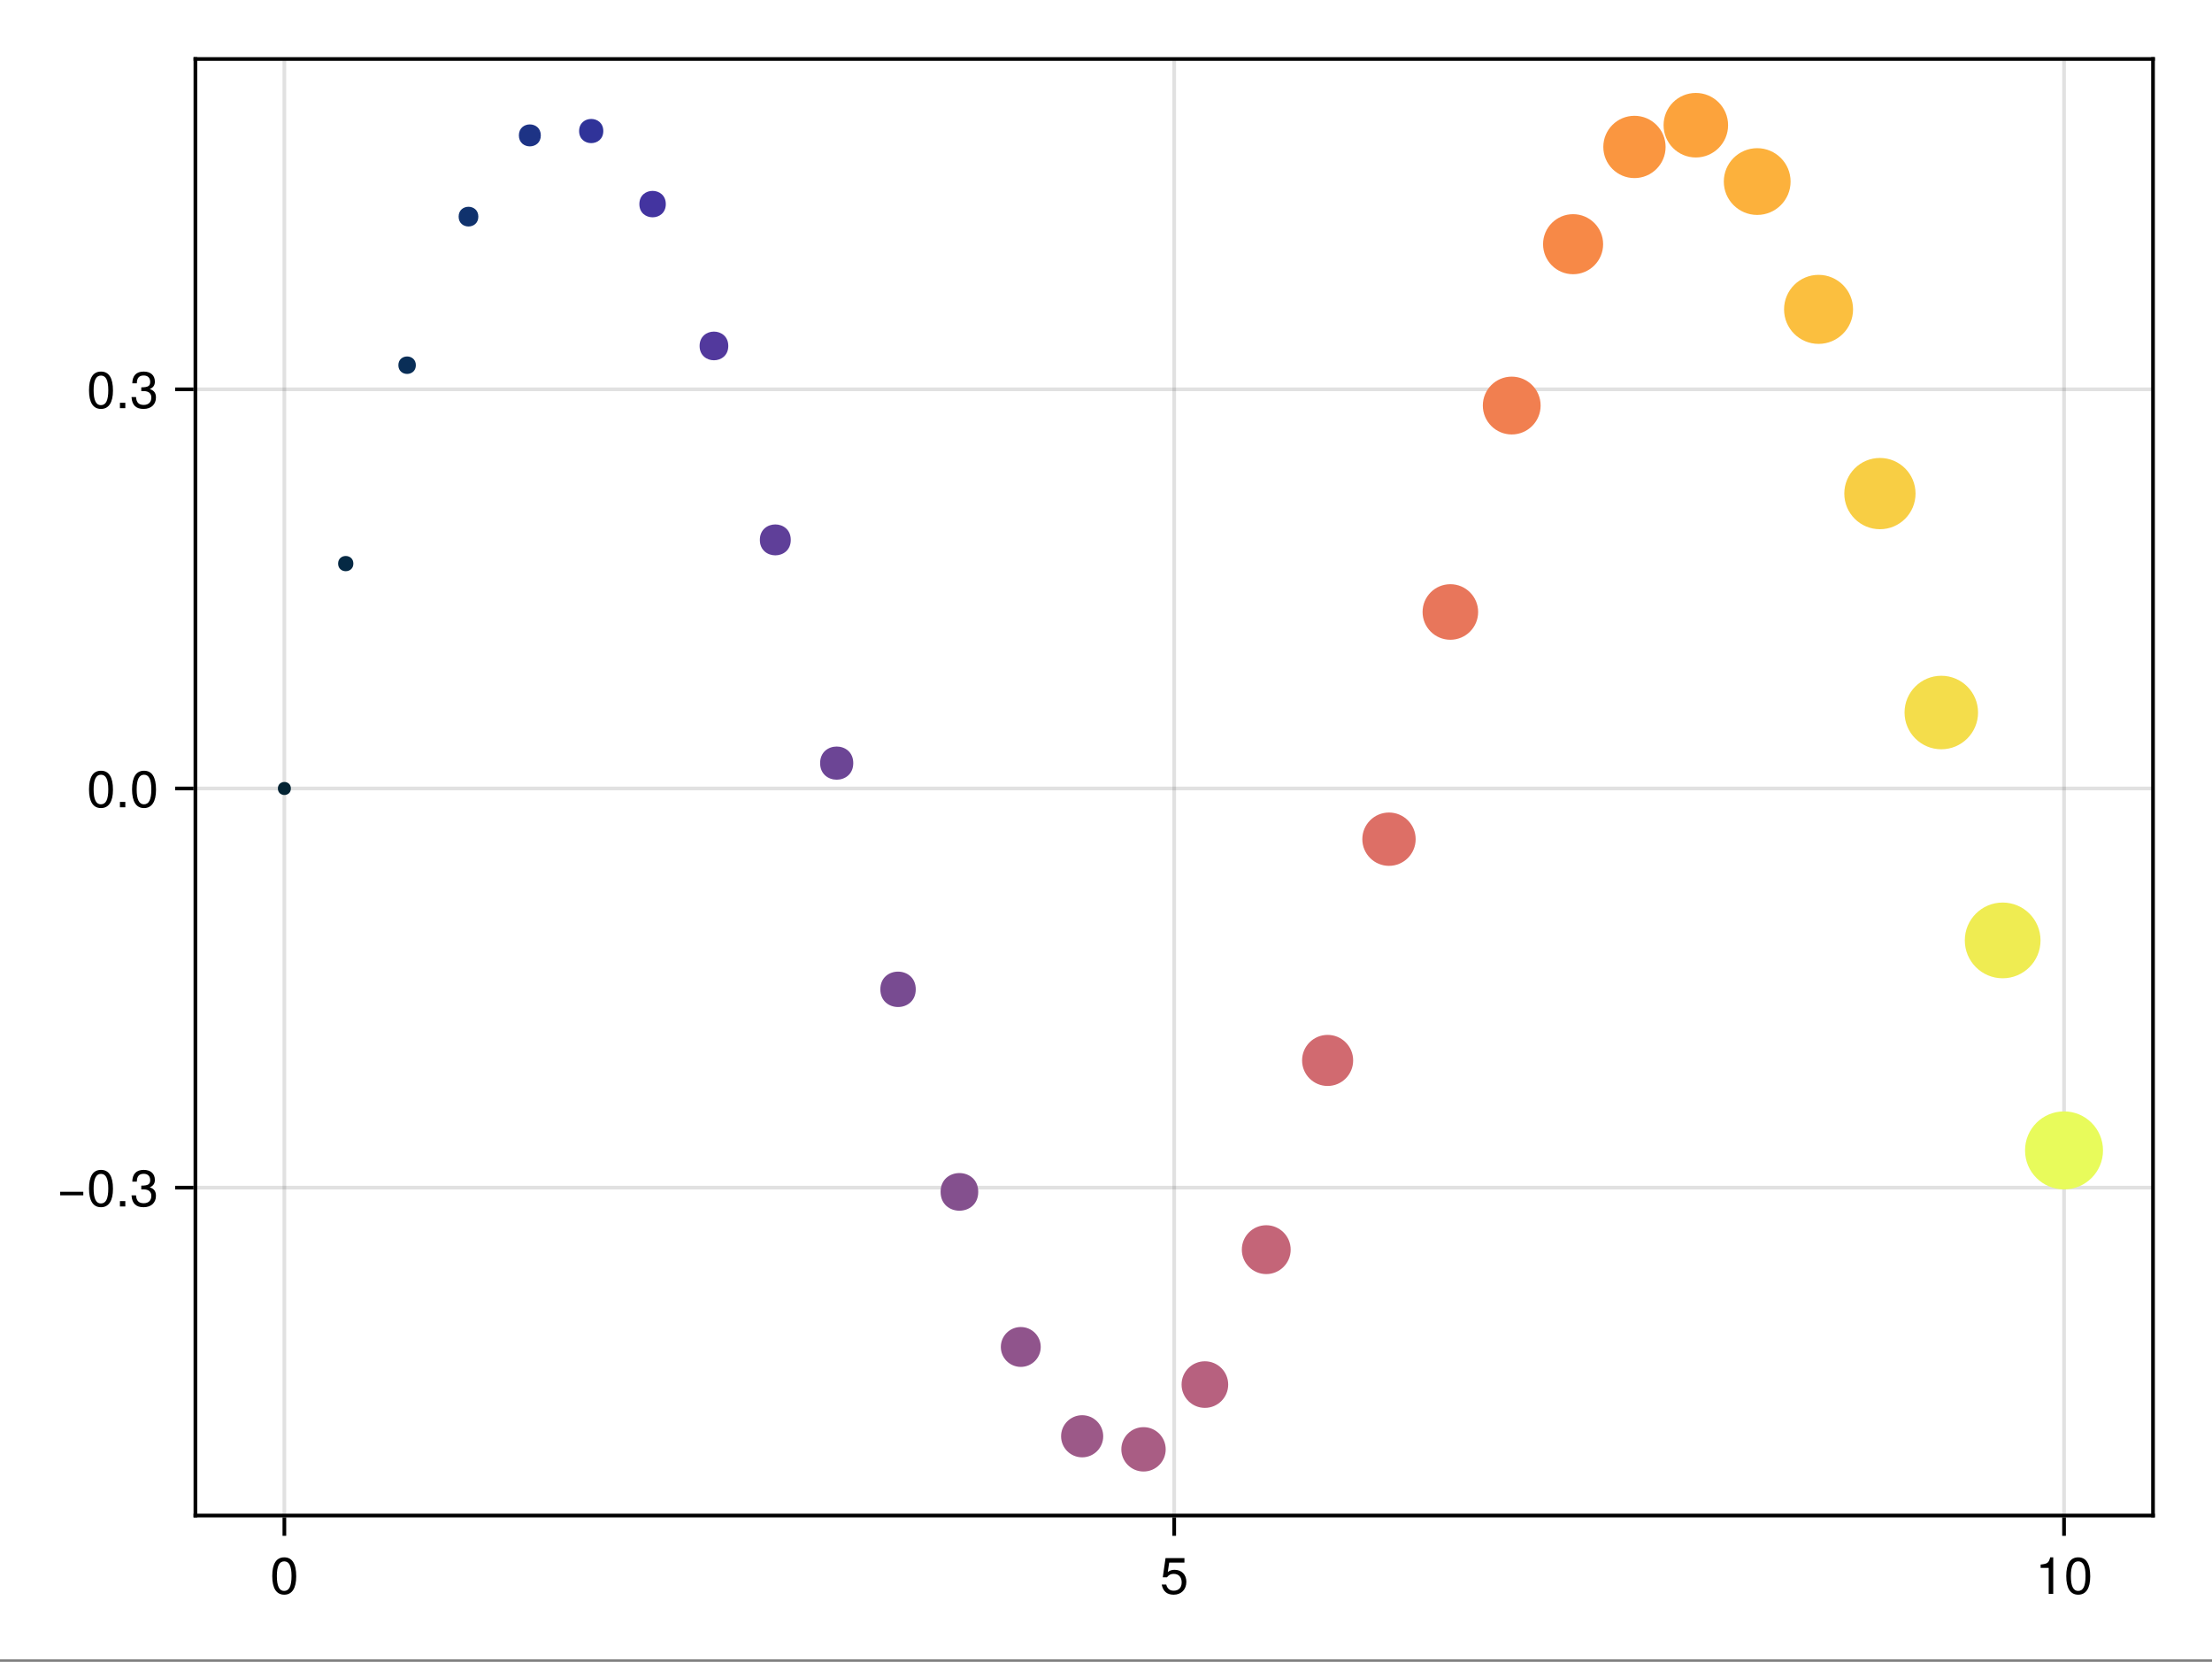 <?xml version="1.0" encoding="UTF-8"?>
<svg xmlns="http://www.w3.org/2000/svg" xmlns:xlink="http://www.w3.org/1999/xlink" width="450" height="338" viewBox="0 0 450 338">
<rect x="0" y="0" width="450" height="338" fill="#808080" stroke="none"/>
<defs>
<g>
<g id="glyph-0-0-c7cefadd">
<path d="M 5.328 -3.578 C 5.328 -1.141 4.469 0.156 2.891 0.156 C 1.297 0.156 0.453 -1.141 0.453 -3.641 C 0.453 -6.141 1.281 -7.438 2.891 -7.438 C 4.5 -7.438 5.328 -6.156 5.328 -3.578 Z M 4.375 -3.672 C 4.375 -5.656 3.891 -6.625 2.891 -6.625 C 1.891 -6.625 1.391 -5.672 1.391 -3.641 C 1.391 -1.594 1.891 -0.609 2.859 -0.609 C 3.891 -0.609 4.375 -1.547 4.375 -3.672 Z M 4.375 -3.672 "/>
</g>
<g id="glyph-1-0-c7cefadd">
<path d="M 5.391 -2.469 C 5.391 -0.891 4.344 0.156 2.828 0.156 C 1.516 0.156 0.672 -0.438 0.375 -1.906 C 0.375 -1.906 1.297 -1.906 1.297 -1.906 C 1.516 -1.078 2 -0.656 2.812 -0.656 C 3.828 -0.656 4.438 -1.266 4.438 -2.344 C 4.438 -3.438 3.812 -4.078 2.812 -4.078 C 2.234 -4.078 1.875 -3.906 1.453 -3.391 C 1.453 -3.391 0.594 -3.391 0.594 -3.391 C 0.594 -3.391 1.156 -7.281 1.156 -7.281 C 1.156 -7.281 5 -7.281 5 -7.281 C 5 -7.281 5 -6.375 5 -6.375 C 5 -6.375 1.906 -6.375 1.906 -6.375 C 1.906 -6.375 1.609 -4.453 1.609 -4.453 C 2.031 -4.766 2.453 -4.906 2.984 -4.906 C 4.406 -4.906 5.391 -3.938 5.391 -2.469 Z M 5.391 -2.469 "/>
</g>
<g id="glyph-2-0-c7cefadd">
<path d="M 3.641 0 C 3.641 0 2.719 0 2.719 0 C 2.719 0 2.719 -5.297 2.719 -5.297 C 2.719 -5.297 1.078 -5.297 1.078 -5.297 C 1.078 -5.297 1.078 -5.969 1.078 -5.969 C 2.5 -6.141 2.703 -6.297 3.031 -7.438 C 3.031 -7.438 3.641 -7.438 3.641 -7.438 C 3.641 -7.438 3.641 0 3.641 0 Z M 3.641 0 "/>
</g>
<g id="glyph-2-1-c7cefadd">
<path d="M 5.328 -3.578 C 5.328 -1.141 4.469 0.156 2.891 0.156 C 1.297 0.156 0.453 -1.141 0.453 -3.641 C 0.453 -6.141 1.281 -7.438 2.891 -7.438 C 4.5 -7.438 5.328 -6.156 5.328 -3.578 Z M 4.375 -3.672 C 4.375 -5.656 3.891 -6.625 2.891 -6.625 C 1.891 -6.625 1.391 -5.672 1.391 -3.641 C 1.391 -1.594 1.891 -0.609 2.859 -0.609 C 3.891 -0.609 4.375 -1.547 4.375 -3.672 Z M 4.375 -3.672 "/>
</g>
<g id="glyph-3-0-c7cefadd">
<path d="M 5.422 -2.266 C 5.422 -2.266 0.719 -2.266 0.719 -2.266 C 0.719 -2.266 0.719 -2.984 0.719 -2.984 C 0.719 -2.984 5.422 -2.984 5.422 -2.984 C 5.422 -2.984 5.422 -2.266 5.422 -2.266 Z M 5.422 -2.266 "/>
</g>
<g id="glyph-4-0-c7cefadd">
<path d="M 5.328 -3.578 C 5.328 -1.141 4.469 0.156 2.891 0.156 C 1.297 0.156 0.453 -1.141 0.453 -3.641 C 0.453 -6.141 1.281 -7.438 2.891 -7.438 C 4.5 -7.438 5.328 -6.156 5.328 -3.578 Z M 4.375 -3.672 C 4.375 -5.656 3.891 -6.625 2.891 -6.625 C 1.891 -6.625 1.391 -5.672 1.391 -3.641 C 1.391 -1.594 1.891 -0.609 2.859 -0.609 C 3.891 -0.609 4.375 -1.547 4.375 -3.672 Z M 4.375 -3.672 "/>
</g>
<g id="glyph-5-0-c7cefadd">
<path d="M 2 0 C 2 0 0.906 0 0.906 0 C 0.906 0 0.906 -1.094 0.906 -1.094 C 0.906 -1.094 2 -1.094 2 -1.094 C 2 -1.094 2 0 2 0 Z M 2 0 "/>
</g>
<g id="glyph-6-0-c7cefadd">
<path d="M 5.312 -2.156 C 5.312 -0.75 4.328 0.156 2.797 0.156 C 1.266 0.156 0.453 -0.594 0.344 -2.25 C 0.344 -2.25 1.266 -2.25 1.266 -2.25 C 1.328 -1.172 1.812 -0.656 2.828 -0.656 C 3.797 -0.656 4.375 -1.219 4.375 -2.156 C 4.375 -2.984 3.844 -3.469 2.828 -3.469 C 2.828 -3.469 2.328 -3.469 2.328 -3.469 C 2.328 -3.469 2.328 -4.234 2.328 -4.234 C 3.797 -4.234 4.141 -4.562 4.141 -5.359 C 4.141 -6.156 3.656 -6.641 2.828 -6.641 C 1.891 -6.641 1.438 -6.141 1.422 -5.047 C 1.422 -5.047 0.5 -5.047 0.5 -5.047 C 0.531 -6.625 1.328 -7.438 2.828 -7.438 C 4.234 -7.438 5.094 -6.672 5.094 -5.391 C 5.094 -4.656 4.75 -4.172 4.047 -3.891 C 4.953 -3.594 5.312 -3.062 5.312 -2.156 Z M 5.312 -2.156 "/>
</g>
<g id="glyph-7-0-c7cefadd">
<path d="M 5.328 -3.578 C 5.328 -1.141 4.469 0.156 2.891 0.156 C 1.297 0.156 0.453 -1.141 0.453 -3.641 C 0.453 -6.141 1.281 -7.438 2.891 -7.438 C 4.5 -7.438 5.328 -6.156 5.328 -3.578 Z M 4.375 -3.672 C 4.375 -5.656 3.891 -6.625 2.891 -6.625 C 1.891 -6.625 1.391 -5.672 1.391 -3.641 C 1.391 -1.594 1.891 -0.609 2.859 -0.609 C 3.891 -0.609 4.375 -1.547 4.375 -3.672 Z M 4.375 -3.672 "/>
</g>
<g id="glyph-8-0-c7cefadd">
<path d="M 2 0 C 2 0 0.906 0 0.906 0 C 0.906 0 0.906 -1.094 0.906 -1.094 C 0.906 -1.094 2 -1.094 2 -1.094 C 2 -1.094 2 0 2 0 Z M 2 0 "/>
</g>
<g id="glyph-9-0-c7cefadd">
<path d="M 5.328 -3.578 C 5.328 -1.141 4.469 0.156 2.891 0.156 C 1.297 0.156 0.453 -1.141 0.453 -3.641 C 0.453 -6.141 1.281 -7.438 2.891 -7.438 C 4.5 -7.438 5.328 -6.156 5.328 -3.578 Z M 4.375 -3.672 C 4.375 -5.656 3.891 -6.625 2.891 -6.625 C 1.891 -6.625 1.391 -5.672 1.391 -3.641 C 1.391 -1.594 1.891 -0.609 2.859 -0.609 C 3.891 -0.609 4.375 -1.547 4.375 -3.672 Z M 4.375 -3.672 "/>
</g>
</g>
</defs>
<path fill-rule="nonzero" fill="rgb(100%, 100%, 100%)" fill-opacity="1" d="M 0 0 L 450 0 L 450 337.5 L 0 337.5 Z M 0 0 "/>
<path fill-rule="nonzero" fill="rgb(100%, 100%, 100%)" fill-opacity="1" d="M 39.75 308.25 L 438 308.25 L 438 12 L 39.75 12 Z M 39.75 308.25 "/>
<path fill="none" stroke-width="1" stroke-linecap="butt" stroke-linejoin="miter" stroke="rgb(0%, 0%, 0%)" stroke-opacity="0.12" stroke-miterlimit="2" d="M 77.135 411 L 77.135 16 " transform="matrix(0.75, 0, 0, 0.75, 0, 0)"/>
<path fill="none" stroke-width="1" stroke-linecap="butt" stroke-linejoin="miter" stroke="rgb(0%, 0%, 0%)" stroke-opacity="0.12" stroke-miterlimit="2" d="M 318.5 411 L 318.5 16 " transform="matrix(0.75, 0, 0, 0.75, 0, 0)"/>
<path fill="none" stroke-width="1" stroke-linecap="butt" stroke-linejoin="miter" stroke="rgb(0%, 0%, 0%)" stroke-opacity="0.12" stroke-miterlimit="2" d="M 559.865 411 L 559.865 16 " transform="matrix(0.75, 0, 0, 0.75, 0, 0)"/>
<path fill="none" stroke-width="1" stroke-linecap="butt" stroke-linejoin="miter" stroke="rgb(0%, 0%, 0%)" stroke-opacity="0.12" stroke-miterlimit="2" d="M 53 322.078 L 584 322.078 " transform="matrix(0.75, 0, 0, 0.75, 0, 0)"/>
<path fill="none" stroke-width="1" stroke-linecap="butt" stroke-linejoin="miter" stroke="rgb(0%, 0%, 0%)" stroke-opacity="0.12" stroke-miterlimit="2" d="M 53 213.828 L 584 213.828 " transform="matrix(0.75, 0, 0, 0.75, 0, 0)"/>
<path fill="none" stroke-width="1" stroke-linecap="butt" stroke-linejoin="miter" stroke="rgb(0%, 0%, 0%)" stroke-opacity="0.12" stroke-miterlimit="2" d="M 53 105.583 L 584 105.583 " transform="matrix(0.75, 0, 0, 0.75, 0, 0)"/>
<g fill="rgb(0%, 0%, 0%)" fill-opacity="1">
<use xlink:href="#glyph-0-0-c7cefadd" x="54.933" y="324.193"/>
</g>
<g fill="rgb(0%, 0%, 0%)" fill-opacity="1">
<use xlink:href="#glyph-1-0-c7cefadd" x="235.956" y="324.193"/>
</g>
<g fill="rgb(0%, 0%, 0%)" fill-opacity="1">
<use xlink:href="#glyph-2-0-c7cefadd" x="414.06" y="324.193"/>
</g>
<g fill="rgb(0%, 0%, 0%)" fill-opacity="1">
<use xlink:href="#glyph-2-1-c7cefadd" x="419.898" y="324.193"/>
</g>
<g fill="rgb(0%, 0%, 0%)" fill-opacity="1">
<use xlink:href="#glyph-3-0-c7cefadd" x="11.523" y="245.385"/>
</g>
<g fill="rgb(0%, 0%, 0%)" fill-opacity="1">
<use xlink:href="#glyph-4-0-c7cefadd" x="17.655" y="245.385"/>
</g>
<g fill="rgb(0%, 0%, 0%)" fill-opacity="1">
<use xlink:href="#glyph-5-0-c7cefadd" x="23.493" y="245.385"/>
</g>
<g fill="rgb(0%, 0%, 0%)" fill-opacity="1">
<use xlink:href="#glyph-6-0-c7cefadd" x="26.412" y="245.385"/>
</g>
<g fill="rgb(0%, 0%, 0%)" fill-opacity="1">
<use xlink:href="#glyph-7-0-c7cefadd" x="17.655" y="164.2"/>
</g>
<g fill="rgb(0%, 0%, 0%)" fill-opacity="1">
<use xlink:href="#glyph-8-0-c7cefadd" x="23.493" y="164.2"/>
</g>
<g fill="rgb(0%, 0%, 0%)" fill-opacity="1">
<use xlink:href="#glyph-9-0-c7cefadd" x="26.412" y="164.2"/>
</g>
<g fill="rgb(0%, 0%, 0%)" fill-opacity="1">
<use xlink:href="#glyph-4-0-c7cefadd" x="17.655" y="83.015"/>
</g>
<g fill="rgb(0%, 0%, 0%)" fill-opacity="1">
<use xlink:href="#glyph-5-0-c7cefadd" x="23.493" y="83.015"/>
</g>
<g fill="rgb(0%, 0%, 0%)" fill-opacity="1">
<use xlink:href="#glyph-6-0-c7cefadd" x="26.412" y="83.015"/>
</g>
<path fill-rule="nonzero" fill="rgb(1.556%, 13.824%, 20.181%)" fill-opacity="1" d="M 59.176 160.371 C 59.176 158.609 56.531 158.609 56.531 160.371 C 56.531 162.137 59.176 162.137 59.176 160.371 Z M 59.176 160.371 "/>
<path fill-rule="nonzero" fill="rgb(2.211%, 16.177%, 26.836%)" fill-opacity="1" d="M 71.887 114.633 C 71.887 112.566 68.785 112.566 68.785 114.633 C 68.785 116.699 71.887 116.699 71.887 114.633 Z M 71.887 114.633 "/>
<path fill-rule="nonzero" fill="rgb(3.572%, 18.188%, 34.373%)" fill-opacity="1" d="M 84.598 74.281 C 84.598 71.91 81.043 71.91 81.043 74.281 C 81.043 76.648 84.598 76.648 84.598 74.281 Z M 84.598 74.281 "/>
<path fill-rule="nonzero" fill="rgb(6.633%, 19.666%, 42.864%)" fill-opacity="1" d="M 97.312 44.062 C 97.312 41.387 93.301 41.387 93.301 44.062 C 93.301 46.734 97.312 46.734 97.312 44.062 Z M 97.312 44.062 "/>
<path fill-rule="nonzero" fill="rgb(11.71%, 20.304%, 52.052%)" fill-opacity="1" d="M 110.023 27.539 C 110.023 24.559 105.555 24.559 105.555 27.539 C 105.555 30.516 110.023 30.516 110.023 27.539 Z M 110.023 27.539 "/>
<path fill-rule="nonzero" fill="rgb(18.968%, 20.025%, 60.026%)" fill-opacity="1" d="M 122.734 26.652 C 122.734 23.371 117.812 23.371 117.812 26.652 C 117.812 29.934 122.734 29.934 122.734 26.652 Z M 122.734 26.652 "/>
<path fill-rule="nonzero" fill="rgb(26.373%, 20.608%, 62.623%)" fill-opacity="1" d="M 135.449 41.512 C 135.449 37.926 130.07 37.926 130.07 41.512 C 130.07 45.098 135.449 45.098 135.449 41.512 Z M 135.449 41.512 "/>
<path fill-rule="nonzero" fill="rgb(32.319%, 22.597%, 61.644%)" fill-opacity="1" d="M 148.16 70.363 C 148.16 66.473 142.324 66.473 142.324 70.363 C 142.324 74.25 148.16 74.25 148.16 70.363 Z M 148.16 70.363 "/>
<path fill-rule="nonzero" fill="rgb(37.46%, 24.924%, 59.944%)" fill-opacity="1" d="M 160.871 109.812 C 160.871 105.617 154.582 105.617 154.582 109.812 C 154.582 114.004 160.871 114.004 160.871 109.812 Z M 160.871 109.812 "/>
<path fill-rule="nonzero" fill="rgb(42.247%, 27.204%, 58.343%)" fill-opacity="1" d="M 173.586 155.211 C 173.586 150.715 166.84 150.715 166.84 155.211 C 166.84 159.711 173.586 159.711 173.586 155.211 Z M 173.586 155.211 "/>
<path fill-rule="nonzero" fill="rgb(46.903%, 29.351%, 56.996%)" fill-opacity="1" d="M 186.297 201.223 C 186.297 196.422 179.094 196.422 179.094 201.223 C 179.094 206.023 186.297 206.023 186.297 201.223 Z M 186.297 201.223 "/>
<path fill-rule="nonzero" fill="rgb(51.569%, 31.348%, 55.847%)" fill-opacity="1" d="M 199.008 242.422 C 199.008 237.316 191.352 237.316 191.352 242.422 C 191.352 247.527 199.008 247.527 199.008 242.422 Z M 199.008 242.422 "/>
<path fill-rule="nonzero" fill="rgb(56.339%, 33.193%, 54.749%)" fill-opacity="1" d="M 211.723 273.961 C 211.723 271.723 209.906 269.906 207.664 269.906 C 205.422 269.906 203.605 271.723 203.605 273.961 C 203.605 276.203 205.422 278.02 207.664 278.02 C 209.906 278.02 211.723 276.203 211.723 273.961 Z M 211.723 273.961 "/>
<path fill-rule="nonzero" fill="rgb(61.264%, 34.897%, 53.512%)" fill-opacity="1" d="M 224.434 292.129 C 224.434 289.762 222.516 287.844 220.148 287.844 C 217.781 287.844 215.863 289.762 215.863 292.129 C 215.863 294.496 217.781 296.414 220.148 296.414 C 222.516 296.414 224.434 294.496 224.434 292.129 Z M 224.434 292.129 "/>
<path fill-rule="nonzero" fill="rgb(66.347%, 36.494%, 51.937%)" fill-opacity="1" d="M 237.145 294.785 C 237.145 292.293 235.125 290.273 232.633 290.273 C 230.141 290.273 228.121 292.293 228.121 294.785 C 228.121 297.277 230.141 299.297 232.633 299.297 C 235.125 299.297 237.145 297.277 237.145 294.785 Z M 237.145 294.785 "/>
<path fill-rule="nonzero" fill="rgb(71.536%, 38.045%, 49.862%)" fill-opacity="1" d="M 249.859 281.613 C 249.859 278.996 247.734 276.875 245.117 276.875 C 242.5 276.875 240.375 278.996 240.375 281.613 C 240.375 284.234 242.5 286.355 245.117 286.355 C 247.734 286.355 249.859 284.234 249.859 281.613 Z M 249.859 281.613 "/>
<path fill-rule="nonzero" fill="rgb(76.735%, 39.644%, 47.186%)" fill-opacity="1" d="M 262.57 254.172 C 262.57 251.426 260.344 249.203 257.602 249.203 C 254.859 249.203 252.633 251.426 252.633 254.172 C 252.633 256.914 254.859 259.141 257.602 259.141 C 260.344 259.141 262.57 256.914 262.57 254.172 Z M 262.57 254.172 "/>
<path fill-rule="nonzero" fill="rgb(81.804%, 41.418%, 43.889%)" fill-opacity="1" d="M 275.281 215.684 C 275.281 212.812 272.957 210.488 270.086 210.488 C 267.215 210.488 264.891 212.812 264.891 215.684 C 264.891 218.555 267.215 220.879 270.086 220.879 C 272.957 220.879 275.281 218.555 275.281 215.684 Z M 275.281 215.684 "/>
<path fill-rule="nonzero" fill="rgb(86.561%, 43.537%, 40.031%)" fill-opacity="1" d="M 287.996 170.684 C 287.996 167.688 285.566 165.262 282.57 165.262 C 279.574 165.262 277.145 167.688 277.145 170.684 C 277.145 173.68 279.574 176.109 282.57 176.109 C 285.566 176.109 287.996 173.68 287.996 170.684 Z M 287.996 170.684 "/>
<path fill-rule="nonzero" fill="rgb(90.766%, 46.209%, 35.801%)" fill-opacity="1" d="M 300.707 124.473 C 300.707 121.352 298.176 118.82 295.055 118.82 C 291.934 118.82 289.402 121.352 289.402 124.473 C 289.402 127.594 291.934 130.125 295.055 130.125 C 298.176 130.125 300.707 127.594 300.707 124.473 Z M 300.707 124.473 "/>
<path fill-rule="nonzero" fill="rgb(94.152%, 49.623%, 31.576%)" fill-opacity="1" d="M 313.418 82.484 C 313.418 79.238 310.785 76.605 307.539 76.605 C 304.293 76.605 301.66 79.238 301.66 82.484 C 301.66 85.734 304.293 88.367 307.539 88.367 C 310.785 88.367 313.418 85.734 313.418 82.484 Z M 313.418 82.484 "/>
<path fill-rule="nonzero" fill="rgb(96.553%, 53.822%, 27.889%)" fill-opacity="1" d="M 326.133 49.668 C 326.133 46.297 323.395 43.562 320.023 43.562 C 316.648 43.562 313.914 46.297 313.914 49.668 C 313.914 53.043 316.648 55.777 320.023 55.777 C 323.395 55.777 326.133 53.043 326.133 49.668 Z M 326.133 49.668 "/>
<path fill-rule="nonzero" fill="rgb(97.997%, 58.655%, 25.222%)" fill-opacity="1" d="M 338.844 29.887 C 338.844 26.387 336.008 23.551 332.508 23.551 C 329.008 23.551 326.172 26.387 326.172 29.887 C 326.172 33.387 329.008 36.223 332.508 36.223 C 336.008 36.223 338.844 33.387 338.844 29.887 Z M 338.844 29.887 "/>
<path fill-rule="nonzero" fill="rgb(98.64%, 63.896%, 23.824%)" fill-opacity="1" d="M 351.555 25.465 C 351.555 21.84 348.617 18.902 344.992 18.902 C 341.367 18.902 338.43 21.84 338.43 25.465 C 338.43 29.09 341.367 32.031 344.992 32.031 C 348.617 32.031 351.555 29.09 351.555 25.465 Z M 351.555 25.465 "/>
<path fill-rule="nonzero" fill="rgb(98.638%, 69.373%, 23.723%)" fill-opacity="1" d="M 364.27 36.93 C 364.27 33.176 361.227 30.137 357.477 30.137 C 353.727 30.137 350.684 33.176 350.684 36.93 C 350.684 40.68 353.727 43.719 357.477 43.719 C 361.227 43.719 364.27 40.68 364.27 36.93 Z M 364.27 36.93 "/>
<path fill-rule="nonzero" fill="rgb(98.093%, 74.983%, 24.785%)" fill-opacity="1" d="M 376.98 62.926 C 376.98 59.047 373.836 55.902 369.961 55.902 C 366.082 55.902 362.941 59.047 362.941 62.926 C 362.941 66.801 366.082 69.945 369.961 69.945 C 373.836 69.945 376.98 66.801 376.98 62.926 Z M 376.98 62.926 "/>
<path fill-rule="nonzero" fill="rgb(97.063%, 80.677%, 26.765%)" fill-opacity="1" d="M 389.691 100.391 C 389.691 96.391 386.449 93.145 382.445 93.145 C 378.441 93.145 375.195 96.391 375.195 100.391 C 375.195 104.395 378.441 107.641 382.445 107.641 C 386.449 107.641 389.691 104.395 389.691 100.391 Z M 389.691 100.391 "/>
<path fill-rule="nonzero" fill="rgb(95.559%, 86.44%, 29.38%)" fill-opacity="1" d="M 402.406 144.922 C 402.406 140.793 399.059 137.445 394.93 137.445 C 390.801 137.445 387.453 140.793 387.453 144.922 C 387.453 149.051 390.801 152.398 394.93 152.398 C 399.059 152.398 402.406 149.051 402.406 144.922 Z M 402.406 144.922 "/>
<path fill-rule="nonzero" fill="rgb(93.543%, 92.277%, 32.375%)" fill-opacity="1" d="M 415.117 191.273 C 415.117 187.016 411.668 183.57 407.414 183.57 C 403.16 183.57 399.711 187.016 399.711 191.273 C 399.711 195.527 403.16 198.977 407.414 198.977 C 411.668 198.977 415.117 195.527 415.117 191.273 Z M 415.117 191.273 "/>
<path fill-rule="nonzero" fill="rgb(90.904%, 98.216%, 35.551%)" fill-opacity="1" d="M 427.828 233.984 C 427.828 229.602 424.277 226.051 419.898 226.051 C 415.516 226.051 411.965 229.602 411.965 233.984 C 411.965 238.363 415.516 241.914 419.898 241.914 C 424.277 241.914 427.828 238.363 427.828 233.984 Z M 427.828 233.984 "/>
<path fill="none" stroke-width="1" stroke-linecap="butt" stroke-linejoin="miter" stroke="rgb(0%, 0%, 0%)" stroke-opacity="1" stroke-miterlimit="2" d="M 77.135 411.5 L 77.135 416.5 " transform="matrix(0.75, 0, 0, 0.75, 0, 0)"/>
<path fill="none" stroke-width="1" stroke-linecap="butt" stroke-linejoin="miter" stroke="rgb(0%, 0%, 0%)" stroke-opacity="1" stroke-miterlimit="2" d="M 318.5 411.5 L 318.5 416.5 " transform="matrix(0.75, 0, 0, 0.75, 0, 0)"/>
<path fill="none" stroke-width="1" stroke-linecap="butt" stroke-linejoin="miter" stroke="rgb(0%, 0%, 0%)" stroke-opacity="1" stroke-miterlimit="2" d="M 559.865 411.5 L 559.865 416.5 " transform="matrix(0.75, 0, 0, 0.75, 0, 0)"/>
<path fill="none" stroke-width="1" stroke-linecap="butt" stroke-linejoin="miter" stroke="rgb(0%, 0%, 0%)" stroke-opacity="1" stroke-miterlimit="2" d="M 52.5 322.078 L 47.5 322.078 " transform="matrix(0.75, 0, 0, 0.75, 0, 0)"/>
<path fill="none" stroke-width="1" stroke-linecap="butt" stroke-linejoin="miter" stroke="rgb(0%, 0%, 0%)" stroke-opacity="1" stroke-miterlimit="2" d="M 52.5 213.828 L 47.5 213.828 " transform="matrix(0.75, 0, 0, 0.75, 0, 0)"/>
<path fill="none" stroke-width="1" stroke-linecap="butt" stroke-linejoin="miter" stroke="rgb(0%, 0%, 0%)" stroke-opacity="1" stroke-miterlimit="2" d="M 52.5 105.583 L 47.5 105.583 " transform="matrix(0.75, 0, 0, 0.75, 0, 0)"/>
<path fill="none" stroke-width="1" stroke-linecap="butt" stroke-linejoin="miter" stroke="rgb(0%, 0%, 0%)" stroke-opacity="1" stroke-miterlimit="2" d="M 52.5 411 L 584.5 411 " transform="matrix(0.75, 0, 0, 0.75, 0, 0)"/>
<path fill="none" stroke-width="1" stroke-linecap="butt" stroke-linejoin="miter" stroke="rgb(0%, 0%, 0%)" stroke-opacity="1" stroke-miterlimit="2" d="M 53 411.5 L 53 15.5 " transform="matrix(0.75, 0, 0, 0.75, 0, 0)"/>
<path fill="none" stroke-width="1" stroke-linecap="butt" stroke-linejoin="miter" stroke="rgb(0%, 0%, 0%)" stroke-opacity="1" stroke-miterlimit="2" d="M 52.5 16 L 584.5 16 " transform="matrix(0.75, 0, 0, 0.75, 0, 0)"/>
<path fill="none" stroke-width="1" stroke-linecap="butt" stroke-linejoin="miter" stroke="rgb(0%, 0%, 0%)" stroke-opacity="1" stroke-miterlimit="2" d="M 584 411.5 L 584 15.5 " transform="matrix(0.75, 0, 0, 0.75, 0, 0)"/>
</svg>
